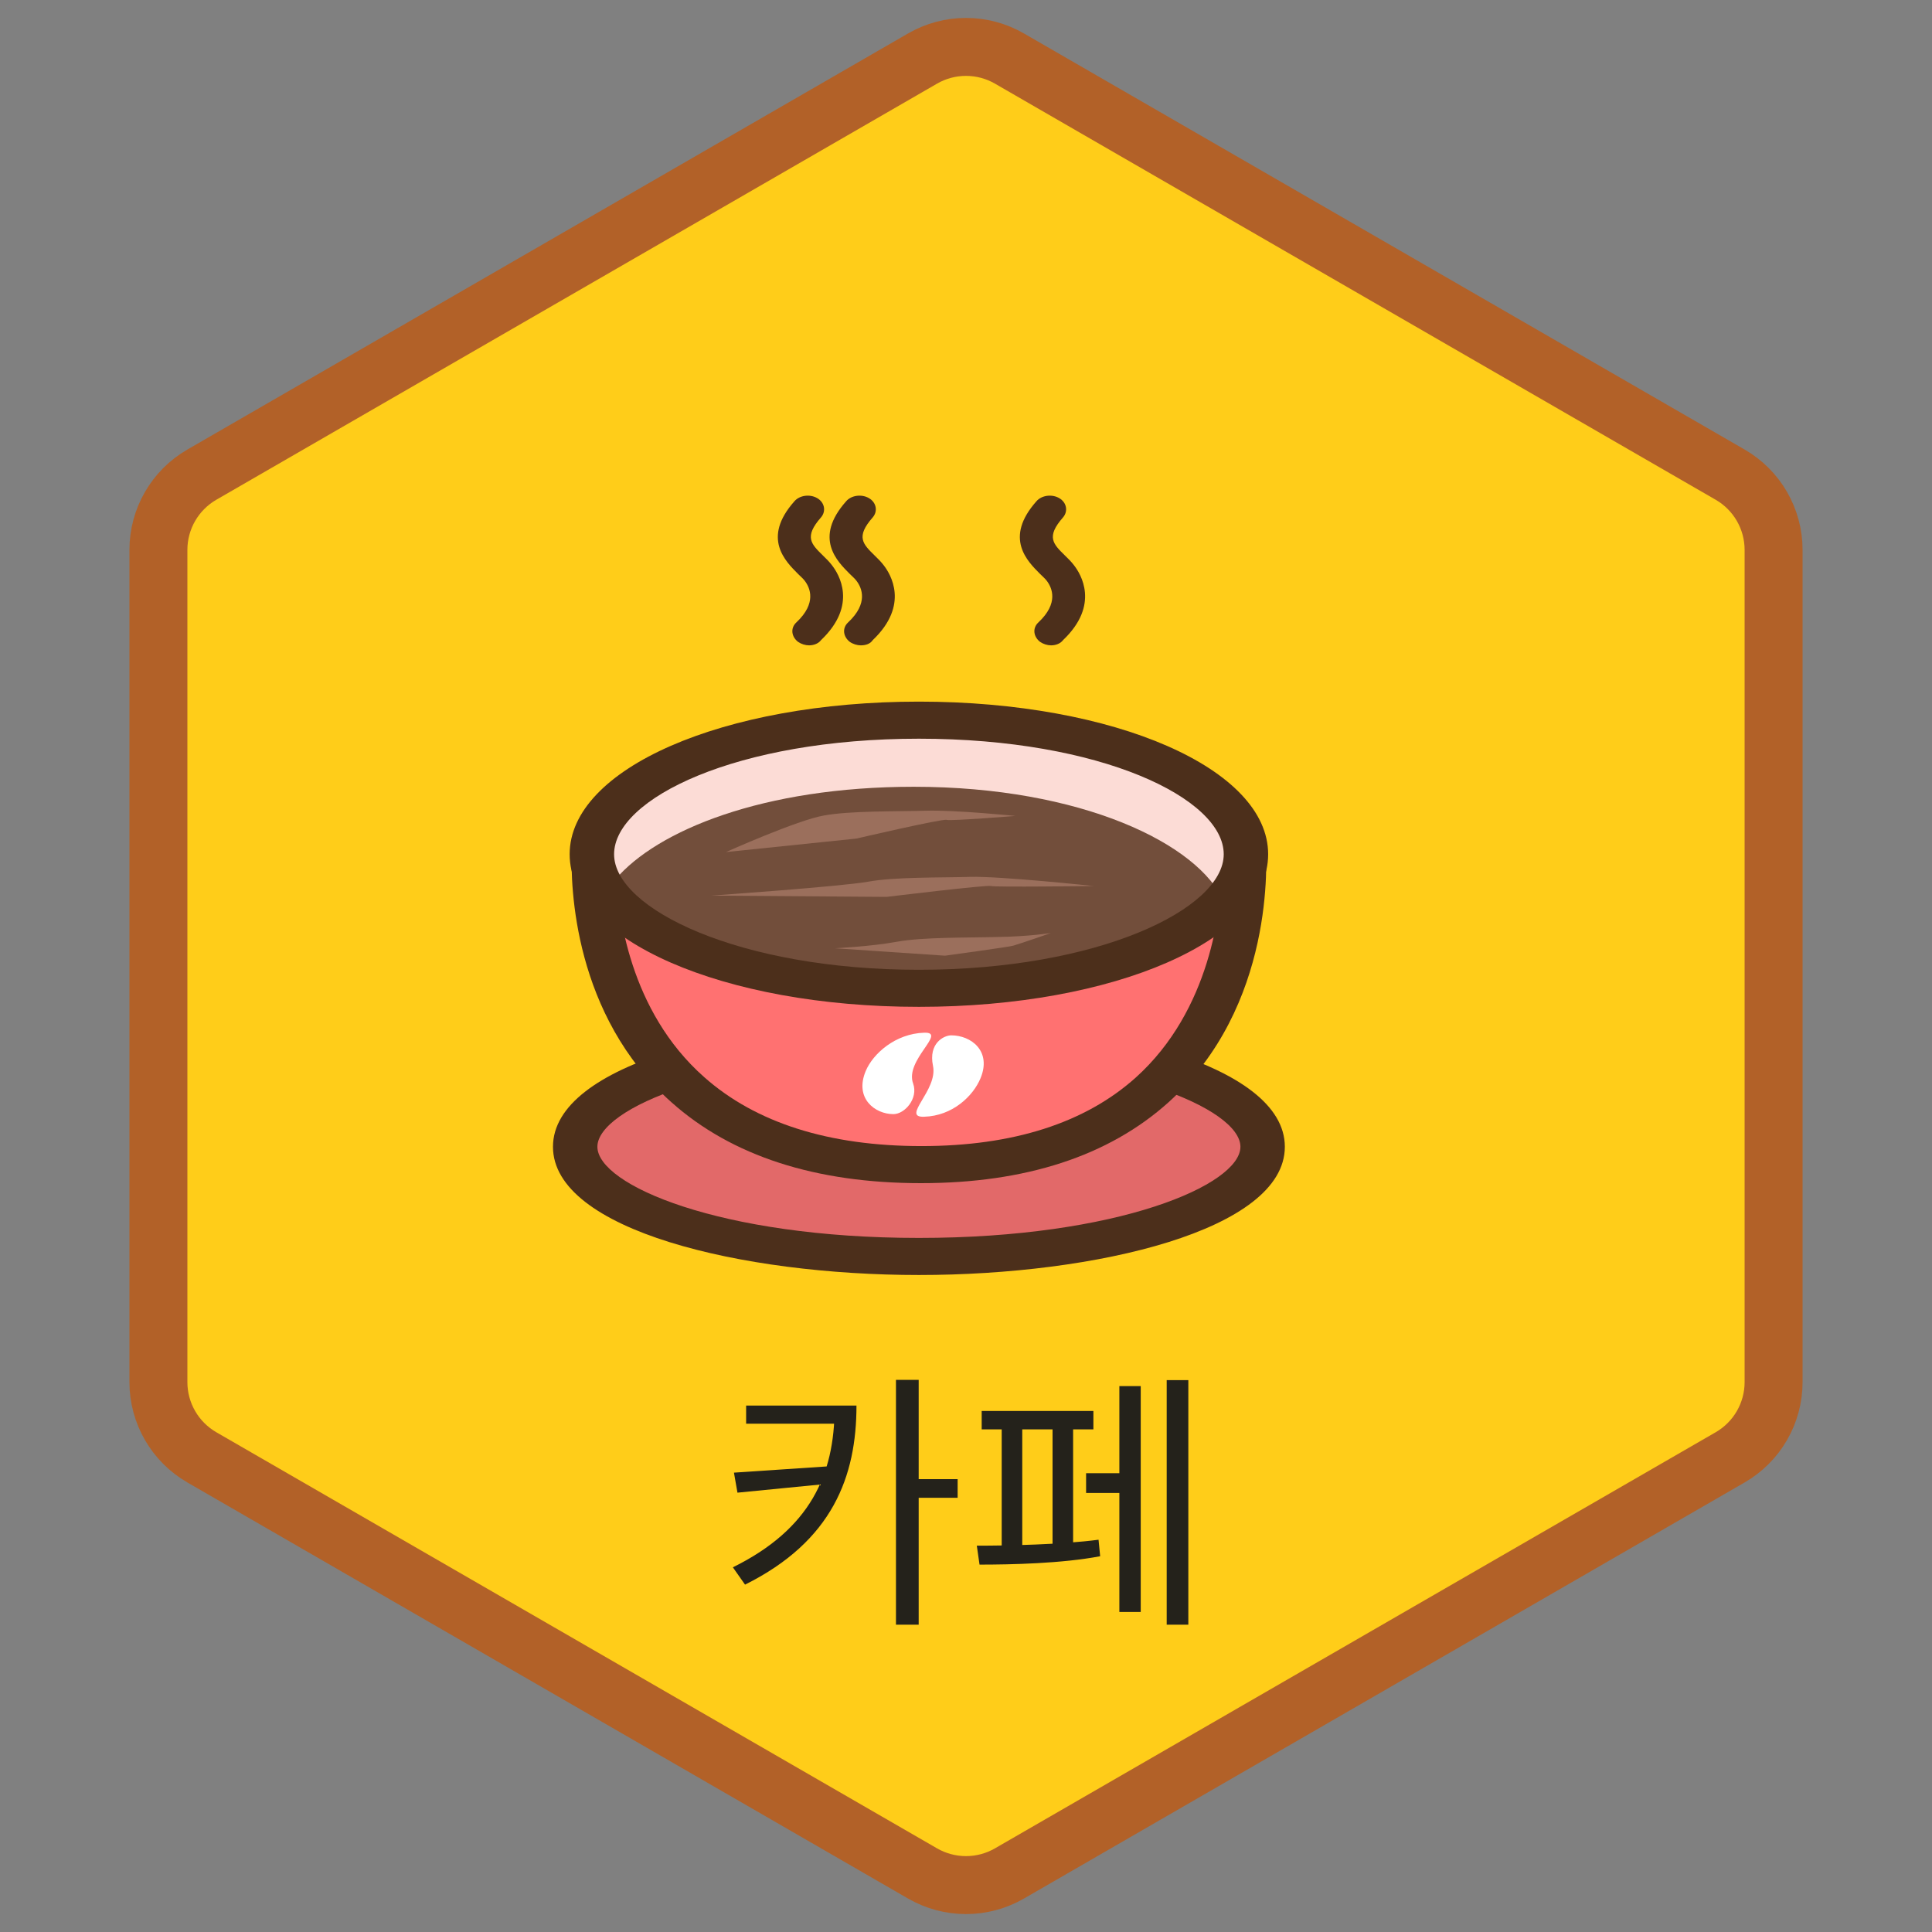 <svg width="100" height="100" viewBox="0 0 100 100" fill="none" xmlns="http://www.w3.org/2000/svg">
<rect x="0" y="0" width="100" height="100" fill="#808080" stroke="none"/>
<path d="M47.75 3.031C49.142 2.227 50.858 2.227 52.25 3.031L89.551 24.567C90.944 25.371 91.801 26.856 91.801 28.464V71.536C91.801 73.144 90.944 74.629 89.551 75.433L52.25 96.969C50.858 97.773 49.142 97.773 47.75 96.969L10.449 75.433C9.056 74.629 8.199 73.144 8.199 71.536V28.464C8.199 26.856 9.056 25.371 10.449 24.567L47.75 3.031Z" fill="#FFCD19" stroke="#B26128" stroke-width="3"/>
<path d="M43.197 72.752V72.878C43.197 76.322 41.937 79.15 37.933 81.124L38.563 82.02C43.099 79.766 44.331 76.406 44.331 72.752H43.197ZM38.619 72.752V73.69H43.883V72.752H38.619ZM43.015 75.888L37.989 76.224L38.171 77.26L43.015 76.784V75.888ZM46.375 71.422V84.092H47.551V71.422H46.375ZM47.229 76.56V77.526H49.567V76.56H47.229ZM60.388 71.436V84.092H61.508V71.436H60.388ZM56.216 76.252V77.274H58.316V76.252H56.216ZM57.938 71.744V83.434H59.044V71.744H57.938ZM50.812 73.032V73.984H56.594V73.032H50.812ZM50.7 80.984C52.324 80.984 54.97 80.928 56.944 80.55L56.86 79.696C54.942 79.948 52.198 80.004 50.56 80.004L50.7 80.984ZM51.848 73.648V80.27H52.912V73.648H51.848ZM54.48 73.648V80.27H55.544V73.648H54.48Z" fill="#24221B"/>
<path d="M29.312 59.357C29.312 62.493 37.278 65.035 47.103 65.035C56.929 65.035 64.894 62.493 64.894 59.357C64.894 56.221 56.929 53.679 47.103 53.679C37.278 53.679 29.312 56.221 29.312 59.357Z" fill="#E26969"/>
<path d="M47.562 65.994C38.381 65.994 28.622 63.668 28.622 59.357C28.622 55.046 38.381 52.72 47.562 52.72C56.744 52.72 66.503 55.045 66.503 59.357C66.503 63.668 56.745 65.994 47.562 65.994ZM47.562 54.638C37.252 54.638 30.921 57.386 30.921 59.356C30.921 61.327 37.252 64.075 47.562 64.075C57.873 64.075 64.204 61.327 64.204 59.356C64.204 57.386 57.873 54.638 47.562 54.638Z" fill="#4C2F1B"/>
<path d="M64.463 43.72L47.778 43.967H30.851C30.851 43.967 29.609 60.28 47.778 60.28C65.948 60.28 64.463 43.72 64.463 43.72Z" fill="#FF7171"/>
<path d="M47.672 61.24C42.216 61.24 37.871 59.832 34.757 57.056C29.693 52.553 29.524 45.913 29.593 43.985L29.595 43.9C29.638 43.407 30.144 43.008 30.745 43.008H47.672L64.336 42.76C64.981 42.76 65.464 43.141 65.507 43.647C65.574 44.496 66.002 52.081 60.479 57.057C57.39 59.833 53.081 61.24 47.672 61.24ZM31.895 45.169C31.97 47.209 32.565 52.325 36.453 55.755C39.122 58.121 42.906 59.321 47.699 59.321C52.43 59.321 56.16 58.128 58.785 55.776C62.672 52.276 63.21 47.033 63.26 44.941L63.266 44.697L47.721 44.927H31.886L31.895 45.169Z" fill="#4C2F1B"/>
<path d="M30.635 44.216C30.635 48.048 38.214 51.156 47.562 51.156C56.911 51.156 64.49 48.048 64.49 44.216C64.49 40.383 56.911 37.276 47.562 37.276C38.214 37.276 30.635 40.383 30.635 44.216Z" fill="#D6E6EA"/>
<path d="M30.635 44.216C30.635 48.048 38.214 51.156 47.562 51.156C56.911 51.156 64.49 48.048 64.49 44.216C64.49 40.383 56.911 37.276 47.562 37.276C38.214 37.276 30.635 40.383 30.635 44.216Z" fill="#FCDCD6"/>
<path d="M47.293 40.723C39.517 40.723 34.01 42.976 31.85 45.522C32.093 49.33 38.384 51.156 47.59 51.156C56.066 51.156 62.087 50.074 63.356 46.694C62.06 43.675 55.959 40.723 47.293 40.723Z" fill="#724E3B"/>
<path d="M47.562 52.114C37.426 52.114 29.485 48.645 29.485 44.216C29.485 39.786 37.426 36.316 47.562 36.316C57.699 36.316 65.639 39.786 65.639 44.216C65.639 48.645 57.699 52.114 47.562 52.114ZM47.562 38.235C38.125 38.235 31.785 41.327 31.785 44.216C31.785 47.044 38.264 50.196 47.562 50.196C56.86 50.196 63.34 47.044 63.34 44.216C63.34 41.327 57 38.235 47.562 38.235Z" fill="#4C2F1B"/>
<path d="M36.818 46.356C36.818 46.356 43.567 45.883 44.944 45.635C46.293 45.387 48.669 45.432 50.208 45.387C51.747 45.342 56.606 45.86 56.606 45.86C56.606 45.86 51.504 45.928 51.288 45.86C51.072 45.793 45.889 46.423 45.889 46.423L36.818 46.356ZM37.574 44.103C37.574 44.103 41.299 42.436 42.65 42.21C43.999 41.962 46.375 42.007 47.914 41.962C49.453 41.917 52.558 42.233 52.558 42.233C52.558 42.233 49.21 42.503 48.994 42.436C48.778 42.368 44.323 43.405 44.323 43.405L37.574 44.103ZM43.216 49.082C43.216 49.082 45.079 48.992 46.428 48.744C47.778 48.497 50.154 48.541 51.693 48.497C53.232 48.474 54.393 48.294 54.393 48.294C54.393 48.294 52.908 48.812 52.449 48.947C52.233 49.015 48.912 49.466 48.912 49.466L43.216 49.082Z" fill="#9B6F5C"/>
<path d="M41.875 33.403C41.686 33.403 41.47 33.336 41.308 33.223C40.957 32.953 40.903 32.502 41.227 32.209C42.28 31.218 41.929 30.429 41.659 30.069C41.578 29.956 41.443 29.843 41.308 29.708C40.66 29.055 39.418 27.86 41.119 25.945C41.389 25.63 41.929 25.562 42.307 25.788C42.685 26.013 42.766 26.463 42.496 26.779C41.605 27.793 41.983 28.154 42.604 28.762C42.765 28.919 42.928 29.077 43.063 29.258C43.414 29.708 44.413 31.308 42.496 33.133C42.361 33.313 42.118 33.403 41.875 33.403Z" fill="#4C2F1B"/>
<path d="M44.553 33.403C44.364 33.403 44.147 33.336 43.986 33.223C43.635 32.953 43.581 32.502 43.905 32.209C44.958 31.218 44.607 30.429 44.337 30.069C44.256 29.956 44.121 29.843 43.986 29.708C43.338 29.055 42.096 27.86 43.797 25.945C44.067 25.63 44.607 25.562 44.984 25.788C45.363 26.013 45.444 26.464 45.173 26.779C44.282 27.793 44.66 28.154 45.281 28.762C45.443 28.92 45.605 29.078 45.74 29.258C46.091 29.709 47.09 31.308 45.173 33.133C45.038 33.336 44.795 33.403 44.553 33.403Z" fill="#4C2F1B"/>
<path d="M54.402 33.403C54.213 33.403 53.997 33.336 53.835 33.223C53.484 32.953 53.43 32.502 53.754 32.209C54.807 31.218 54.456 30.429 54.186 30.069C54.105 29.956 53.97 29.843 53.835 29.708C53.187 29.055 51.945 27.86 53.646 25.945C53.916 25.63 54.456 25.562 54.834 25.788C55.212 26.013 55.293 26.463 55.023 26.779C54.132 27.793 54.51 28.154 55.131 28.762C55.292 28.919 55.455 29.077 55.59 29.258C55.941 29.708 56.94 31.308 55.023 33.133C54.888 33.313 54.645 33.403 54.402 33.403Z" fill="#4C2F1B"/>
<path d="M47.833 53.453C46.348 53.499 45.187 54.535 44.809 55.436C44.215 56.856 45.294 57.667 46.24 57.667C46.834 57.667 47.535 56.856 47.266 56.09C46.807 54.873 49.047 53.408 47.833 53.453ZM47.833 57.802C49.318 57.757 50.37 56.721 50.748 55.819C51.342 54.4 50.263 53.589 49.236 53.589C48.858 53.589 48.048 53.994 48.291 55.166C48.561 56.428 46.618 57.847 47.833 57.802Z" fill="white"/>
</svg>

